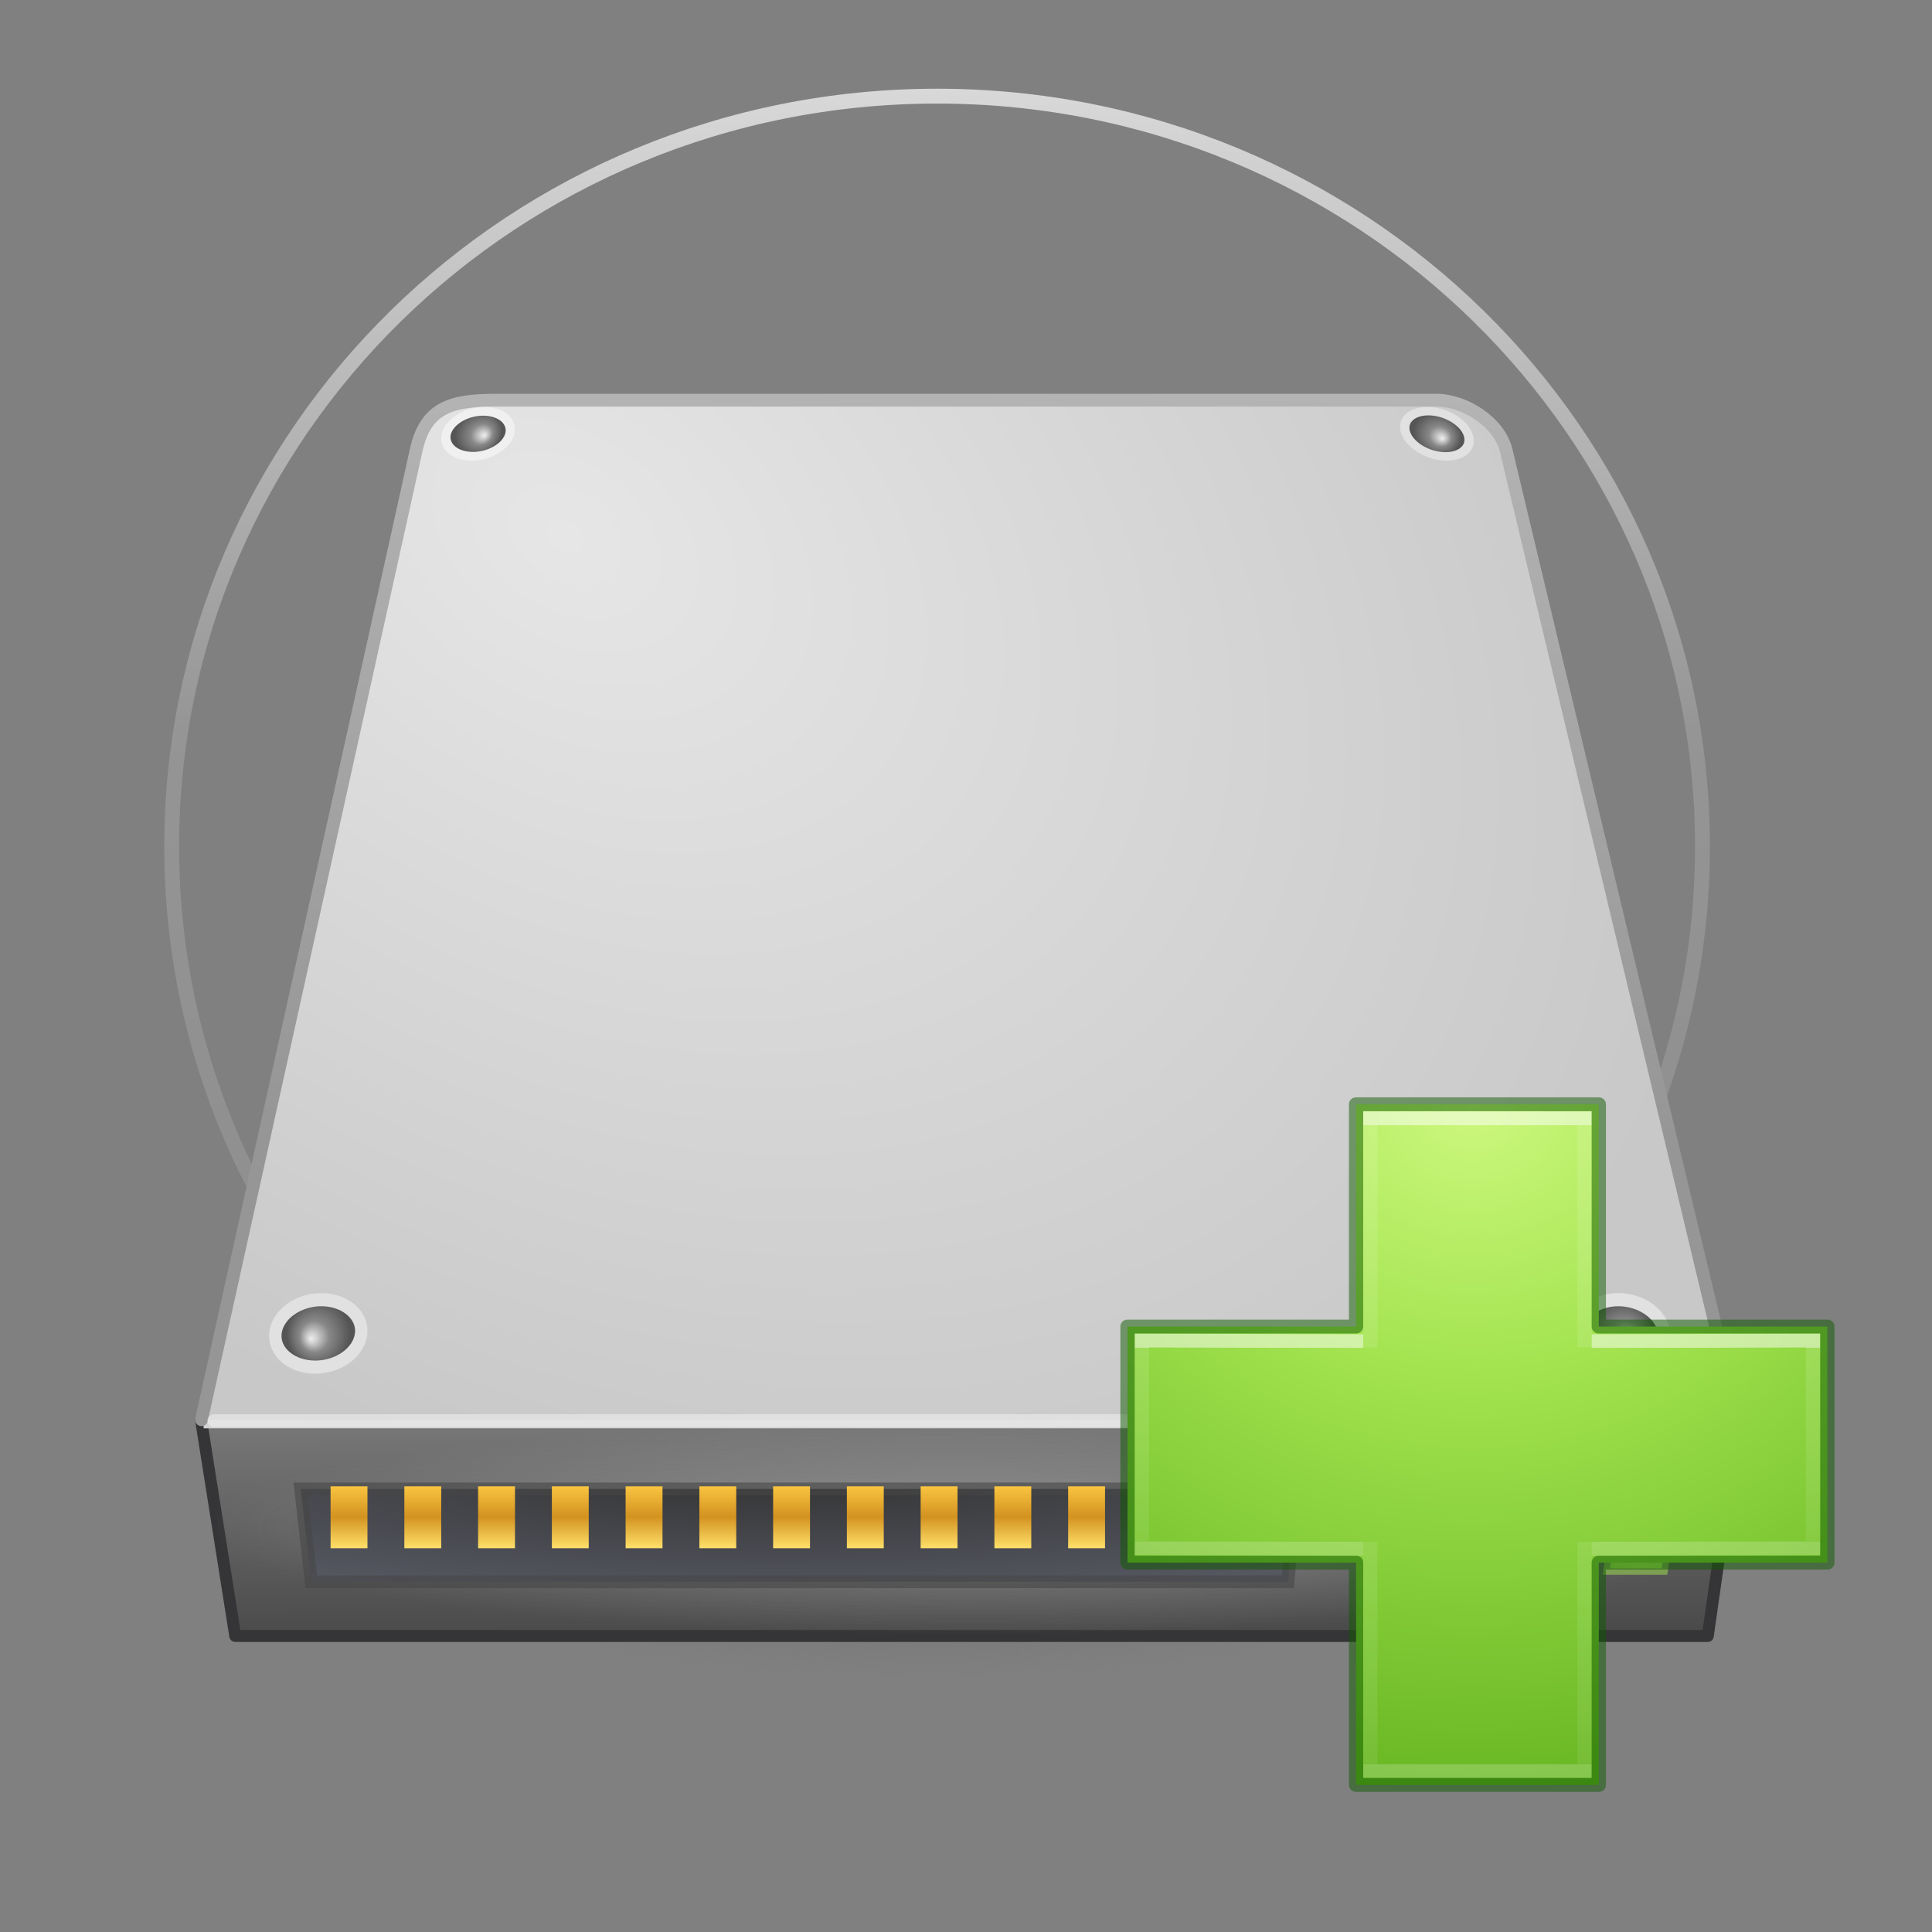 <?xml version="1.0" encoding="UTF-8" standalone="no"?>
<svg
   xmlns:dc="http://purl.org/dc/elements/1.1/"
   xmlns:cc="http://creativecommons.org/ns#"
   xmlns:rdf="http://www.w3.org/1999/02/22-rdf-syntax-ns#"
   xmlns:svg="http://www.w3.org/2000/svg"
   xmlns="http://www.w3.org/2000/svg"
   xmlns:xlink="http://www.w3.org/1999/xlink"
   xmlns:sodipodi="http://sodipodi.sourceforge.net/DTD/sodipodi-0.dtd"
   xmlns:inkscape="http://www.inkscape.org/namespaces/inkscape"
   id="svg5157"
   height="128"
   width="128"
   version="1.1"
   sodipodi:docname="com.github.chasinglogic.tardis.add-backup-drive.svg"
   inkscape:version="0.92.4 5da689c313, 2019-01-14">
  <rect width="100%" height="100%" fill="#808080" stroke="none"/>
  <sodipodi:namedview
     pagecolor="#ffffff"
     bordercolor="#666666"
     borderopacity="1"
     objecttolerance="10"
     gridtolerance="10"
     guidetolerance="10"
     inkscape:pageopacity="0"
     inkscape:pageshadow="2"
     inkscape:window-width="1920"
     inkscape:window-height="2034"
     id="namedview46"
     showgrid="false"
     inkscape:zoom="5.2149125"
     inkscape:cx="132.39784"
     inkscape:cy="31.761714"
     inkscape:window-x="0"
     inkscape:window-y="60"
     inkscape:window-maximized="0"
     inkscape:current-layer="svg5157" />
  <defs
     id="defs5159">
    <linearGradient
       id="linearGradient862">
      <stop
         id="stop858"
         offset="0"
         style="stop-color:#cd9ef7;stop-opacity:1" />
      <stop
         id="stop860"
         offset="1"
         style="stop-color:#a56de2;stop-opacity:1" />
    </linearGradient>
    <linearGradient
       id="linearGradient3820-7-2-8-6">
      <stop
         offset="0"
         style="stop-color:#3d3d3d;stop-opacity:1"
         id="stop3822-2-6-5-0" />
      <stop
         offset="0.5"
         style="stop-color:#686868;stop-opacity:0.498"
         id="stop3864-8-7-4-1" />
      <stop
         offset="1"
         style="stop-color:#686868;stop-opacity:0"
         id="stop3824-1-2-6-7" />
    </linearGradient>
    <linearGradient
       id="linearGradient4806">
      <stop
         id="stop4808"
         style="stop-color:#ffffff;stop-opacity:1"
         offset="0" />
      <stop
         id="stop4810"
         style="stop-color:#ffffff;stop-opacity:0.235"
         offset="0.424" />
      <stop
         id="stop4812"
         style="stop-color:#ffffff;stop-opacity:0.157"
         offset="0.821" />
      <stop
         id="stop4814"
         style="stop-color:#ffffff;stop-opacity:0.392"
         offset="1" />
    </linearGradient>
    <linearGradient
       y2="40.496"
       x2="71.204"
       y1="15.369"
       x1="71.204"
       gradientTransform="matrix(4.14,0,0,4.058,-236.735,-57.016)"
       gradientUnits="userSpaceOnUse"
       id="linearGradient3118"
       xlink:href="#linearGradient4806" />
    <radialGradient
       r="62.769"
       fy="186.171"
       fx="99.157"
       cy="186.171"
       cx="99.157"
       gradientTransform="matrix(0.683,0,0,0.209,-6.047,59.073)"
       gradientUnits="userSpaceOnUse"
       id="radialGradient3163"
       xlink:href="#linearGradient3820-7-2-8-6" />
    <linearGradient
       id="linearGradient3242-7-3-8-0-4-58-06">
      <stop
         id="stop3244-5-8-5-6-4-3-8"
         style="stop-color:#cdf87e;stop-opacity:1"
         offset="0" />
      <stop
         id="stop3246-9-5-1-5-3-0-7"
         style="stop-color:#a2e34f;stop-opacity:1"
         offset="0.262" />
      <stop
         id="stop3248-7-2-0-7-5-35-9"
         style="stop-color:#68b723;stop-opacity:1"
         offset="0.661" />
      <stop
         id="stop3250-8-2-8-5-6-40-4"
         style="stop-color:#1d7e0d;stop-opacity:1"
         offset="1" />
    </linearGradient>
    <radialGradient
       cx="66.127"
       cy="48.768"
       r="31"
       fx="66.127"
       fy="48.768"
       id="radialGradient3381"
       xlink:href="#linearGradient3242-7-3-8-0-4-58-06"
       gradientUnits="userSpaceOnUse"
       gradientTransform="matrix(0,2.424,-2.639,0,226.369,-84.888)" />
    <linearGradient
       x1="24.139"
       y1="9.176"
       x2="24.139"
       y2="37.13"
       id="linearGradient3030"
       xlink:href="#linearGradient4361"
       gradientUnits="userSpaceOnUse"
       gradientTransform="matrix(2.113,0,0,1.646,50.724,61.9)" />
    <linearGradient
       id="linearGradient4361">
      <stop
         id="stop4363"
         style="stop-color:#ffffff;stop-opacity:1"
         offset="0" />
      <stop
         id="stop4365"
         style="stop-color:#ffffff;stop-opacity:0.235"
         offset="0" />
      <stop
         id="stop4367"
         style="stop-color:#ffffff;stop-opacity:0.157"
         offset="1" />
      <stop
         id="stop4369"
         style="stop-color:#ffffff;stop-opacity:0.392"
         offset="1" />
    </linearGradient>
    <linearGradient
       x1="24.139"
       y1="19.795"
       x2="24.139"
       y2="26.485"
       id="linearGradient3030-1"
       xlink:href="#linearGradient4351"
       gradientUnits="userSpaceOnUse"
       gradientTransform="matrix(1.659,0,0,2.093,60.832,51.572)" />
    <linearGradient
       id="linearGradient4351">
      <stop
         id="stop4353"
         style="stop-color:#ffffff;stop-opacity:1"
         offset="0" />
      <stop
         id="stop4355"
         style="stop-color:#ffffff;stop-opacity:0.235"
         offset="0" />
      <stop
         id="stop4357"
         style="stop-color:#ffffff;stop-opacity:0.157"
         offset="1" />
      <stop
         id="stop4359"
         style="stop-color:#ffffff;stop-opacity:0.392"
         offset="1" />
    </linearGradient>
    <linearGradient
       gradientTransform="rotate(90,64.5,65.5)"
       gradientUnits="userSpaceOnUse"
       y2="65.5"
       x2="117"
       y1="65.5"
       x1="12"
       id="linearGradient864"
       xlink:href="#linearGradient862" />
    <linearGradient
       id="linearGradient1131"
       inkscape:collect="always">
      <stop
         id="stop1127"
         offset="0"
         style="stop-color:#ffe16b;stop-opacity:1" />
      <stop
         style="stop-color:#d39220;stop-opacity:1;"
         offset="0.513"
         id="stop1133" />
      <stop
         id="stop1129"
         offset="1"
         style="stop-color:#f9c440;stop-opacity:1" />
    </linearGradient>
    <linearGradient
       id="linearGradient1139"
       inkscape:collect="always">
      <stop
         id="stop1135"
         offset="0"
         style="stop-color:#d1ff82;stop-opacity:1;" />
      <stop
         id="stop1137"
         offset="1"
         style="stop-color:#9bdb4d;stop-opacity:1" />
    </linearGradient>
    <linearGradient
       id="linearGradient1045">
      <stop
         id="stop1041"
         style="stop-color:#333333;stop-opacity:1"
         offset="0" />
      <stop
         id="stop1043"
         style="stop-color:#555761;stop-opacity:1"
         offset="1" />
    </linearGradient>
    <linearGradient
       id="linearGradient4236">
      <stop
         id="stop4238"
         style="stop-color:#eeeeee;stop-opacity:1"
         offset="0" />
      <stop
         id="stop4240"
         style="stop-color:#eeeeee;stop-opacity:0"
         offset="1" />
    </linearGradient>
    <radialGradient
       cx="113.065"
       cy="97.588"
       r="2.563"
       fx="113.667"
       fy="98"
       id="radialGradient2676"
       xlink:href="#radialGradient4241"
       gradientUnits="userSpaceOnUse"
       gradientTransform="matrix(0.867,0,0,0.943,12.283,-17.292)" />
    <radialGradient
       cx="113.065"
       cy="97.588"
       r="2.563"
       fx="113.667"
       fy="98"
       id="radialGradient4241"
       gradientUnits="userSpaceOnUse">
      <stop
         id="stop4243"
         style="stop-color:#eeeeee;stop-opacity:1"
         offset="0" />
      <stop
         id="stop4245"
         style="stop-color:#cecece;stop-opacity:1"
         offset="0.16" />
      <stop
         id="stop4247"
         style="stop-color:#888888;stop-opacity:1"
         offset="0.468" />
      <stop
         id="stop4249"
         style="stop-color:#555555;stop-opacity:1"
         offset="1" />
    </radialGradient>
    <radialGradient
       cx="113.065"
       cy="97.588"
       r="2.563"
       fx="113.667"
       fy="98"
       id="radialGradient2689"
       xlink:href="#radialGradient4241"
       gradientUnits="userSpaceOnUse"
       gradientTransform="matrix(0.651,0.136,-0.067,0.593,30.287,-63.282)" />
    <radialGradient
       cx="113.065"
       cy="97.588"
       r="2.563"
       fx="113.667"
       fy="98"
       id="radialGradient295"
       gradientUnits="userSpaceOnUse">
      <stop
         id="stop287"
         style="stop-color:#eeeeee;stop-opacity:1"
         offset="0" />
      <stop
         id="stop289"
         style="stop-color:#cecece;stop-opacity:1"
         offset="0.16" />
      <stop
         id="stop291"
         style="stop-color:#888888;stop-opacity:1"
         offset="0.468" />
      <stop
         id="stop293"
         style="stop-color:#555555;stop-opacity:1"
         offset="1" />
    </radialGradient>
    <radialGradient
       cx="113.065"
       cy="97.588"
       r="2.563"
       fx="113.667"
       fy="98"
       id="radialGradient2693"
       xlink:href="#radialGradient4241"
       gradientUnits="userSpaceOnUse"
       gradientTransform="matrix(0.644,-0.153,0.073,0.609,-49.64,-32.122)" />
    <radialGradient
       cx="113.065"
       cy="97.588"
       r="2.563"
       fx="113.667"
       fy="98"
       id="radialGradient306"
       gradientUnits="userSpaceOnUse">
      <stop
         id="stop298"
         style="stop-color:#eeeeee;stop-opacity:1"
         offset="0" />
      <stop
         id="stop300"
         style="stop-color:#cecece;stop-opacity:1"
         offset="0.16" />
      <stop
         id="stop302"
         style="stop-color:#888888;stop-opacity:1"
         offset="0.468" />
      <stop
         id="stop304"
         style="stop-color:#555555;stop-opacity:1"
         offset="1" />
    </radialGradient>
    <radialGradient
       cx="113.065"
       cy="97.588"
       r="2.563"
       fx="113.667"
       fy="98"
       id="radialGradient2697"
       xlink:href="#radialGradient4241"
       gradientUnits="userSpaceOnUse"
       gradientTransform="matrix(-0.867,0,0,0.943,117.04,-17.292)" />
    <radialGradient
       cx="113.065"
       cy="97.588"
       r="2.563"
       fx="113.667"
       fy="98"
       id="radialGradient317"
       gradientUnits="userSpaceOnUse">
      <stop
         id="stop309"
         style="stop-color:#eeeeee;stop-opacity:1"
         offset="0" />
      <stop
         id="stop311"
         style="stop-color:#cecece;stop-opacity:1"
         offset="0.16" />
      <stop
         id="stop313"
         style="stop-color:#888888;stop-opacity:1"
         offset="0.468" />
      <stop
         id="stop315"
         style="stop-color:#555555;stop-opacity:1"
         offset="1" />
    </radialGradient>
    <radialGradient
       cx="11.734"
       cy="8.49"
       r="23.048"
       fx="11.734"
       fy="8.49"
       id="radialGradient2708"
       xlink:href="#linearGradient7056"
       gradientUnits="userSpaceOnUse"
       gradientTransform="matrix(3.285,1.89,-1.117,2.506,7.276,-26.156)" />
    <linearGradient
       id="linearGradient7056">
      <stop
         id="stop7064"
         style="stop-color:#e6e6e6;stop-opacity:1"
         offset="0" />
      <stop
         id="stop7060"
         style="stop-color:#c8c8c8;stop-opacity:1"
         offset="1" />
    </linearGradient>
    <linearGradient
       x1="17.814"
       y1="29.797"
       x2="18.073"
       y2="10"
       id="linearGradient2710"
       xlink:href="#linearGradient3484"
       gradientUnits="userSpaceOnUse"
       gradientTransform="matrix(2.386,0,0,2.711,7.394,-20.901)" />
    <linearGradient
       id="linearGradient3484">
      <stop
         id="stop3486"
         style="stop-color:#969696;stop-opacity:1"
         offset="0" />
      <stop
         id="stop3488"
         style="stop-color:#b4b4b4;stop-opacity:1"
         offset="1" />
    </linearGradient>
    <linearGradient
       x1="29.938"
       y1="41"
       x2="30"
       y2="50"
       id="linearGradient2714"
       xlink:href="#linearGradient2215"
       gradientUnits="userSpaceOnUse"
       gradientTransform="matrix(2.393,0,0,1.944,-4.739,0.322)" />
    <linearGradient
       id="linearGradient2215">
      <stop
         id="stop2223"
         style="stop-color:#7a7a7a;stop-opacity:1"
         offset="0" />
      <stop
         id="stop2219"
         style="stop-color:#474747;stop-opacity:1"
         offset="1" />
    </linearGradient>
    <radialGradient
       cx="605.714"
       cy="486.648"
       r="117.143"
       fx="605.714"
       fy="486.648"
       id="radialGradient2618"
       xlink:href="#linearGradient5060"
       gradientUnits="userSpaceOnUse"
       gradientTransform="matrix(-0.114,0,0,0.052,82.081,71.11)" />
    <linearGradient
       id="linearGradient5060">
      <stop
         id="stop5062"
         style="stop-color:#000000;stop-opacity:1"
         offset="0" />
      <stop
         id="stop5064"
         style="stop-color:#000000;stop-opacity:0"
         offset="1" />
    </linearGradient>
    <radialGradient
       cx="605.714"
       cy="486.648"
       r="117.143"
       fx="605.714"
       fy="486.648"
       id="radialGradient2621"
       xlink:href="#linearGradient5060"
       gradientUnits="userSpaceOnUse"
       gradientTransform="matrix(0.108,0,0,0.048,40.663,70.319)" />
    <linearGradient
       x1="302.857"
       y1="366.648"
       x2="302.857"
       y2="609.505"
       id="linearGradient2624"
       xlink:href="#linearGradient5048"
       gradientUnits="userSpaceOnUse"
       gradientTransform="matrix(0.184,0,0,0.048,-5.153,70.319)" />
    <linearGradient
       id="linearGradient5048">
      <stop
         id="stop5050"
         style="stop-color:#000000;stop-opacity:0"
         offset="0" />
      <stop
         id="stop5056"
         style="stop-color:#000000;stop-opacity:1"
         offset="0.5" />
      <stop
         id="stop5052"
         style="stop-color:#000000;stop-opacity:0"
         offset="1" />
    </linearGradient>
    <linearGradient
       x1="29.938"
       y1="41"
       x2="30"
       y2="50"
       id="linearGradient2714-3"
       xlink:href="#linearGradient2215"
       gradientUnits="userSpaceOnUse"
       gradientTransform="matrix(2.264,0,0,1.789,-1.402,19.856)" />
    <radialGradient
       cx="11.734"
       cy="8.49"
       r="23.048"
       fx="11.734"
       fy="8.49"
       id="radialGradient2708-9"
       xlink:href="#linearGradient7056"
       gradientUnits="userSpaceOnUse"
       gradientTransform="matrix(3.108,1.739,-1.057,2.306,9.965,-4.508)" />
    <linearGradient
       x1="17.814"
       y1="29.797"
       x2="18.073"
       y2="10"
       id="linearGradient2710-7"
       xlink:href="#linearGradient3484"
       gradientUnits="userSpaceOnUse"
       gradientTransform="matrix(2.257,0,0,2.494,10.076,0.327)" />
    <radialGradient
       cx="113.065"
       cy="97.588"
       r="2.563"
       fx="113.667"
       fy="98"
       id="radialGradient2697-8"
       xlink:href="#radialGradient4241-7"
       gradientUnits="userSpaceOnUse"
       gradientTransform="matrix(-0.82,0,0,0.868,113.804,3.648)" />
    <radialGradient
       cx="113.065"
       cy="97.588"
       r="2.563"
       fx="113.667"
       fy="98"
       id="radialGradient4241-7"
       gradientUnits="userSpaceOnUse">
      <stop
         id="stop4243-9"
         style="stop-color:#eeeeee;stop-opacity:1"
         offset="0" />
      <stop
         id="stop4245-2"
         style="stop-color:#cecece;stop-opacity:1"
         offset="0.16" />
      <stop
         id="stop4247-0"
         style="stop-color:#888888;stop-opacity:1"
         offset="0.468" />
      <stop
         id="stop4249-2"
         style="stop-color:#555555;stop-opacity:1"
         offset="1" />
    </radialGradient>
    <radialGradient
       cx="113.065"
       cy="97.588"
       r="2.563"
       fx="113.667"
       fy="98"
       id="radialGradient2693-3"
       xlink:href="#radialGradient4241-7"
       gradientUnits="userSpaceOnUse"
       gradientTransform="matrix(0.609,-0.141,0.069,0.56,-43.879,-9.998)" />
    <radialGradient
       cx="113.065"
       cy="97.588"
       r="2.563"
       fx="113.667"
       fy="98"
       id="radialGradient1182"
       gradientUnits="userSpaceOnUse">
      <stop
         id="stop1174"
         style="stop-color:#eeeeee;stop-opacity:1"
         offset="0" />
      <stop
         id="stop1176"
         style="stop-color:#cecece;stop-opacity:1"
         offset="0.16" />
      <stop
         id="stop1178"
         style="stop-color:#888888;stop-opacity:1"
         offset="0.468" />
      <stop
         id="stop1180"
         style="stop-color:#555555;stop-opacity:1"
         offset="1" />
    </radialGradient>
    <radialGradient
       cx="113.065"
       cy="97.588"
       r="2.563"
       fx="113.667"
       fy="98"
       id="radialGradient2689-7"
       xlink:href="#radialGradient4241-7"
       gradientUnits="userSpaceOnUse"
       gradientTransform="matrix(0.616,0.126,-0.063,0.545,31.733,-38.67)" />
    <radialGradient
       cx="113.065"
       cy="97.588"
       r="2.563"
       fx="113.667"
       fy="98"
       id="radialGradient1193"
       gradientUnits="userSpaceOnUse">
      <stop
         id="stop1185"
         style="stop-color:#eeeeee;stop-opacity:1"
         offset="0" />
      <stop
         id="stop1187"
         style="stop-color:#cecece;stop-opacity:1"
         offset="0.16" />
      <stop
         id="stop1189"
         style="stop-color:#888888;stop-opacity:1"
         offset="0.468" />
      <stop
         id="stop1191"
         style="stop-color:#555555;stop-opacity:1"
         offset="1" />
    </radialGradient>
    <radialGradient
       cx="113.065"
       cy="97.588"
       r="2.563"
       fx="113.667"
       fy="98"
       id="radialGradient2676-5"
       xlink:href="#radialGradient4241-7"
       gradientUnits="userSpaceOnUse"
       gradientTransform="matrix(0.82,0,0,0.868,14.702,3.648)" />
    <radialGradient
       cx="113.065"
       cy="97.588"
       r="2.563"
       fx="113.667"
       fy="98"
       id="radialGradient1204"
       gradientUnits="userSpaceOnUse">
      <stop
         id="stop1196"
         style="stop-color:#eeeeee;stop-opacity:1"
         offset="0" />
      <stop
         id="stop1198"
         style="stop-color:#cecece;stop-opacity:1"
         offset="0.16" />
      <stop
         id="stop1200"
         style="stop-color:#888888;stop-opacity:1"
         offset="0.468" />
      <stop
         id="stop1202"
         style="stop-color:#555555;stop-opacity:1"
         offset="1" />
    </radialGradient>
    <radialGradient
       inkscape:collect="always"
       xlink:href="#linearGradient4236"
       id="radialGradient937-9"
       cx="64"
       cy="106.5"
       fx="64"
       fy="106.5"
       r="62.536"
       gradientTransform="matrix(0.814,0,0,0.114,12.129,89.065)"
       gradientUnits="userSpaceOnUse" />
    <radialGradient
       gradientUnits="userSpaceOnUse"
       gradientTransform="matrix(2.89,-0.006,-7.7273832e-4,-0.443,-22.974,131.066)"
       r="18.5"
       fy="75.091"
       fx="25.96"
       cy="75.091"
       cx="25.96"
       id="radialGradient925-8"
       xlink:href="#linearGradient1045"
       inkscape:collect="always" />
    <linearGradient
       gradientTransform="matrix(1.222,0,0,4.101,14.572,-114.759)"
       gradientUnits="userSpaceOnUse"
       y2="52"
       x2="7"
       y1="53"
       x1="7"
       id="linearGradient1011-3"
       xlink:href="#linearGradient1131"
       inkscape:collect="always" />
    <linearGradient
       gradientTransform="matrix(1.222,0,0,4.101,15.794,-114.759)"
       gradientUnits="userSpaceOnUse"
       y2="52"
       x2="10"
       y1="53"
       x1="10"
       id="linearGradient1013-9"
       xlink:href="#linearGradient1131"
       inkscape:collect="always" />
    <linearGradient
       gradientTransform="matrix(1.222,0,0,4.101,17.016,-114.759)"
       gradientUnits="userSpaceOnUse"
       y2="52"
       x2="13"
       y1="53"
       x1="13"
       id="linearGradient1015-3"
       xlink:href="#linearGradient1131"
       inkscape:collect="always" />
    <linearGradient
       gradientTransform="matrix(1.222,0,0,4.101,18.237,-114.759)"
       gradientUnits="userSpaceOnUse"
       y2="52"
       x2="16"
       y1="53"
       x1="16"
       id="linearGradient1017-1"
       xlink:href="#linearGradient1131"
       inkscape:collect="always" />
    <linearGradient
       gradientTransform="matrix(1.222,0,0,4.101,19.459,-114.759)"
       gradientUnits="userSpaceOnUse"
       y2="52"
       x2="19"
       y1="53"
       x1="19"
       id="linearGradient1019-9"
       xlink:href="#linearGradient1131"
       inkscape:collect="always" />
    <linearGradient
       gradientTransform="matrix(1.222,0,0,4.101,20.681,-114.759)"
       gradientUnits="userSpaceOnUse"
       y2="52"
       x2="22"
       y1="53"
       x1="22"
       id="linearGradient1021-4"
       xlink:href="#linearGradient1131"
       inkscape:collect="always" />
    <linearGradient
       gradientTransform="matrix(1.222,0,0,4.101,21.902,-114.759)"
       gradientUnits="userSpaceOnUse"
       y2="52"
       x2="25"
       y1="53"
       x1="25"
       id="linearGradient1023-7"
       xlink:href="#linearGradient1131"
       inkscape:collect="always" />
    <linearGradient
       gradientTransform="matrix(1.222,0,0,4.101,23.124,-114.759)"
       gradientUnits="userSpaceOnUse"
       y2="52"
       x2="28"
       y1="53"
       x1="28"
       id="linearGradient1025-8"
       xlink:href="#linearGradient1131"
       inkscape:collect="always" />
    <linearGradient
       gradientTransform="matrix(1.222,0,0,4.101,24.346,-114.759)"
       gradientUnits="userSpaceOnUse"
       y2="52"
       x2="31"
       y1="53"
       x1="31"
       id="linearGradient1027-4"
       xlink:href="#linearGradient1131"
       inkscape:collect="always" />
    <linearGradient
       gradientTransform="matrix(1.222,0,0,4.101,25.567,-114.759)"
       gradientUnits="userSpaceOnUse"
       y2="52"
       x2="34"
       y1="53"
       x1="34"
       id="linearGradient1029-5"
       xlink:href="#linearGradient1131"
       inkscape:collect="always" />
    <linearGradient
       gradientTransform="matrix(1.222,0,0,4.101,26.789,-114.759)"
       gradientUnits="userSpaceOnUse"
       y2="52"
       x2="37"
       y1="53"
       x1="37"
       id="linearGradient1033-0"
       xlink:href="#linearGradient1131"
       inkscape:collect="always" />
    <linearGradient
       gradientTransform="matrix(1.222,0,0,4.101,26.789,-114.759)"
       gradientUnits="userSpaceOnUse"
       y2="52"
       x2="41"
       y1="53"
       x1="41"
       id="linearGradient1031-36"
       xlink:href="#linearGradient1131"
       inkscape:collect="always" />
    <radialGradient
       gradientUnits="userSpaceOnUse"
       gradientTransform="matrix(1.71,0,0,1.58,9.38,18.389)"
       r="1.689"
       fy="53"
       fx="58.064"
       cy="53"
       cx="58.064"
       id="radialGradient1141-6-1"
       xlink:href="#linearGradient1139"
       inkscape:collect="always" />
    <linearGradient
       gradientTransform="matrix(1.222,0,0,4.101,31.676,-114.759)"
       gradientUnits="userSpaceOnUse"
       y2="52"
       x2="41"
       y1="53"
       x1="41"
       id="linearGradient1031-3-3"
       xlink:href="#linearGradient1131"
       inkscape:collect="always" />
  </defs>
  <path
     d="m 104.552,98.016 c 0.005,7.253 -19.191,13.133 -42.873,13.133 -23.682,0 -42.878,-5.88 -42.873,-13.133 -0.005,-7.253 19.688,-13.133 43.37,-13.133 23.682,0 42.381,5.88 42.376,13.133 z"
     id="path3818-0-5-0"
     style="fill:url(#radialGradient3163);fill-opacity:1;stroke:none;stroke-width:0.984"
     inkscape:connector-curvature="0" />
  <path
     d="m 112.793,56.078 c 0,27.453 -22.703,49.708 -50.709,49.708 -28.006,0 -50.709,-22.255 -50.709,-49.708 0,-27.453 22.703,-49.708 50.709,-49.708 28.006,0 50.709,22.255 50.709,49.708 z"
     id="path3019"
     style="color:#000000;display:inline;overflow:visible;visibility:visible;opacity:0.7;fill:none;stroke:url(#linearGradient3118);stroke-width:0.984;stroke-linecap:round;stroke-linejoin:round;stroke-miterlimit:4;stroke-dasharray:none;stroke-dashoffset:0;stroke-opacity:1;marker:none;enable-background:accumulate"
     inkscape:connector-curvature="0" />
  <rect
     style="display:inline;overflow:visible;visibility:visible;opacity:0.3;fill:url(#linearGradient2624);fill-opacity:1;fill-rule:nonzero;stroke:none;stroke-width:0.434;marker:none"
     id="rect2723"
     y="87.901"
     x="16.958"
     height="11.646"
     width="88.97" />
  <path
     inkscape:connector-curvature="0"
     style="display:inline;overflow:visible;visibility:visible;opacity:0.3;fill:url(#radialGradient2621);fill-opacity:1;fill-rule:nonzero;stroke:none;stroke-width:0.434;marker:none"
     id="path2725"
     d="m 105.884,87.902 c 0,0 0,11.645 0,11.645 5.573,0.022 13.473,-2.609 13.473,-5.823 0,-3.214 -6.219,-5.822 -13.473,-5.822 z" />
  <path
     inkscape:connector-curvature="0"
     style="display:inline;fill:url(#linearGradient2714-3);fill-opacity:1;fill-rule:evenodd;stroke:#353537;stroke-width:0.79;stroke-linecap:round;stroke-linejoin:round;stroke-miterlimit:4;stroke-dasharray:none;stroke-dashoffset:0;stroke-opacity:1;enable-background:new"
     id="rect6431-2"
     d="M 13.322,94.091 H 115.184 l -2.037,14.297 H 15.585 Z" />
  <rect
     style="display:inline;fill:#d2d2d3;fill-opacity:1;fill-rule:evenodd;stroke:none;stroke-width:0.851;enable-background:new"
     id="rect6381-0"
     y="92.146"
     x="13.491"
     height="2.485"
     width="101.523" />
  <path
     inkscape:connector-curvature="0"
     style="display:inline;overflow:visible;visibility:visible;fill:url(#radialGradient2708-9);fill-opacity:1;fill-rule:nonzero;stroke:url(#linearGradient2710-7);stroke-width:0.848;stroke-linecap:round;stroke-linejoin:round;stroke-miterlimit:4;stroke-dasharray:none;stroke-dashoffset:0;stroke-opacity:1;marker:none;enable-background:accumulate"
     id="path6345-6"
     d="M 115.156,94.125 99.785,29.831 c -0.435,-1.831 -2.712,-3.317 -4.626,-3.317 H 32.817 c -2.941,0 -4.626,0.495 -5.246,3.317 l -14.221,64.231" />
  <path
     inkscape:connector-curvature="0"
     style="display:inline;overflow:visible;visibility:visible;opacity:0.4;fill:none;stroke:#ffffff;stroke-width:0.851;stroke-linecap:round;stroke-linejoin:miter;stroke-miterlimit:4;stroke-dasharray:none;stroke-dashoffset:0;stroke-opacity:1;marker:none;enable-background:accumulate"
     id="path7046-1"
     d="M 114.34,94.123 H 14.165" />
  <path
     inkscape:connector-curvature="0"
     style="fill:#e1e1e1;fill-opacity:1;stroke-width:0.851"
     id="path9007-5"
     d="m 24.34,88.327 c -0.103,1.477 -1.651,2.682 -3.455,2.682 -1.803,0 -3.169,-1.205 -3.048,-2.682 0.12,-1.469 1.666,-2.656 3.452,-2.656 1.787,7e-4 3.152,1.186 3.05,2.656 z" />
  <path
     inkscape:connector-curvature="0"
     style="fill:url(#radialGradient2697-8);fill-opacity:1;stroke-width:0.851"
     id="path9009-5"
     d="m 23.173,87.289 c 0.165,0.187 0.353,0.488 0.353,0.887 0,0.029 -0.002,0.057 -0.004,0.088 -0.071,1.018 -1.279,1.878 -2.637,1.878 -0.773,0 -1.48,-0.282 -1.89,-0.756 -0.176,-0.202 -0.377,-0.537 -0.341,-0.983 0.083,-1.009 1.289,-1.862 2.636,-1.862 0.768,6.9e-4 1.472,0.28 1.883,0.749 h 9e-6 v -1e-5 z" />
  <path
     inkscape:connector-curvature="0"
     style="fill:#f0f0f0;fill-opacity:1;stroke-width:0.851"
     id="path9019-4"
     d="m 29.257,29.291 c 0.193,0.936 1.438,1.448 2.778,1.137 1.339,-0.31 2.258,-1.323 2.052,-2.256 -0.205,-0.928 -1.447,-1.428 -2.774,-1.121 -1.327,0.308 -2.247,1.308 -2.056,2.24 z" />
  <path
     inkscape:connector-curvature="0"
     style="fill:url(#radialGradient2693-3);fill-opacity:1;stroke-width:0.851"
     id="path9021-7"
     d="m 30.042,28.419 c -0.108,0.149 -0.224,0.376 -0.192,0.634 0.002,0.018 0.006,0.037 0.009,0.056 0.133,0.645 1.099,0.993 2.107,0.759 0.574,-0.133 1.077,-0.437 1.344,-0.813 0.115,-0.161 0.238,-0.412 0.176,-0.694 -0.141,-0.638 -1.105,-0.981 -2.105,-0.749 -0.57,0.133 -1.071,0.434 -1.339,0.808 v 5e-6 l -10e-6,1.6e-5 z" />
  <path
     inkscape:connector-curvature="0"
     style="fill:#e1e1e1;fill-opacity:1;stroke-width:0.851"
     id="path9025-6"
     d="m 92.758,28.233 c -0.03,0.944 1.044,1.938 2.4,2.214 1.355,0.276 2.469,-0.272 2.486,-1.218 0.017,-0.942 -1.058,-1.924 -2.4,-2.197 -1.343,-0.273 -2.455,0.263 -2.486,1.202 z" />
  <path
     inkscape:connector-curvature="0"
     style="fill:url(#radialGradient2689-7);fill-opacity:1;stroke-width:0.851"
     id="path9027-5"
     d="m 93.711,27.759 c -0.138,0.093 -0.301,0.252 -0.33,0.503 -0.002,0.018 -0.003,0.036 -0.004,0.056 -0.021,0.651 0.824,1.376 1.844,1.584 0.581,0.118 1.133,0.049 1.475,-0.186 0.147,-0.1 0.323,-0.28 0.328,-0.566 0.012,-0.647 -0.832,-1.368 -1.844,-1.574 -0.577,-0.117 -1.126,-0.049 -1.469,0.182 v -6e-6 l -8.5e-5,-3.1e-5 z" />
  <path
     inkscape:connector-curvature="0"
     style="fill:#e1e1e1;fill-opacity:1;stroke-width:0.851"
     id="path9091-6"
     d="m 104.165,88.327 c 0.103,1.477 1.651,2.682 3.455,2.682 1.803,0 3.169,-1.205 3.048,-2.682 -0.12,-1.469 -1.666,-2.656 -3.452,-2.656 -1.787,7e-4 -3.152,1.186 -3.05,2.656 z" />
  <path
     inkscape:connector-curvature="0"
     style="fill:url(#radialGradient2676-5);fill-opacity:1;stroke-width:0.851"
     id="path9093-9"
     d="m 105.332,87.289 c -0.165,0.187 -0.353,0.488 -0.353,0.887 0,0.029 0.002,0.057 0.004,0.088 0.071,1.018 1.279,1.878 2.637,1.878 0.773,0 1.48,-0.282 1.89,-0.756 0.176,-0.202 0.377,-0.537 0.341,-0.983 -0.083,-1.009 -1.289,-1.862 -2.636,-1.862 -0.768,7e-4 -1.472,0.28 -1.883,0.749 v 0 l 5e-5,-1.9e-5 z" />
  <path
     inkscape:connector-curvature="0"
     style="display:inline;opacity:0.323;fill:url(#radialGradient937-9);fill-opacity:1;fill-rule:evenodd;stroke:none;stroke-width:0.79;stroke-linecap:round;stroke-linejoin:round;stroke-miterlimit:4;stroke-dasharray:none;stroke-dashoffset:0;stroke-opacity:1;enable-background:new"
     id="rect6431-5-3"
     d="M 13.322,94.091 H 115.184 l -2.037,14.297 H 15.585 Z" />
  <path
     style="opacity:1;vector-effect:none;fill:url(#radialGradient925-8);fill-opacity:1;fill-rule:nonzero;stroke:#474747;stroke-width:0.851;stroke-linecap:butt;stroke-linejoin:miter;stroke-miterlimit:4;stroke-dasharray:none;stroke-opacity:0.599;paint-order:normal"
     d="m 20.62,104.797 h 64.714 l 0.525,-6.151 H 19.92 Z"
     id="rect917-7"
     inkscape:connector-curvature="0"
     sodipodi:nodetypes="ccccc" />
  <path
     style="fill:url(#linearGradient1011-3);fill-opacity:1;stroke:none;stroke-width:0.851px;stroke-linecap:butt;stroke-linejoin:miter;stroke-opacity:1"
     d="m 21.902,98.473 v 4.101 h 2.443 v -4.101 z"
     id="path928-4"
     inkscape:connector-curvature="0" />
  <path
     style="fill:url(#linearGradient1013-9);fill-opacity:1;stroke:none;stroke-width:0.851px;stroke-linecap:butt;stroke-linejoin:miter;stroke-opacity:1"
     d="m 26.789,98.473 v 4.101 h 2.443 v -4.101 z"
     id="path928-3-5"
     inkscape:connector-curvature="0" />
  <path
     style="fill:url(#linearGradient1015-3);fill-opacity:1;stroke:none;stroke-width:0.851px;stroke-linecap:butt;stroke-linejoin:miter;stroke-opacity:1"
     d="m 31.676,98.473 v 4.101 h 2.443 v -4.101 z"
     id="path928-6-2"
     inkscape:connector-curvature="0" />
  <path
     style="fill:url(#linearGradient1017-1);fill-opacity:1;stroke:none;stroke-width:0.851px;stroke-linecap:butt;stroke-linejoin:miter;stroke-opacity:1"
     d="m 36.562,98.473 v 4.101 h 2.443 v -4.101 z"
     id="path928-7-5"
     inkscape:connector-curvature="0" />
  <path
     style="fill:url(#linearGradient1019-9);fill-opacity:1;stroke:none;stroke-width:0.851px;stroke-linecap:butt;stroke-linejoin:miter;stroke-opacity:1"
     d="m 41.449,98.473 v 4.101 h 2.443 v -4.101 z"
     id="path928-5-4"
     inkscape:connector-curvature="0" />
  <path
     style="fill:url(#linearGradient1021-4);fill-opacity:1;stroke:none;stroke-width:0.851px;stroke-linecap:butt;stroke-linejoin:miter;stroke-opacity:1"
     d="m 46.335,98.473 v 4.101 h 2.443 v -4.101 z"
     id="path928-35-7"
     inkscape:connector-curvature="0" />
  <path
     style="fill:url(#linearGradient1023-7);fill-opacity:1;stroke:none;stroke-width:0.851px;stroke-linecap:butt;stroke-linejoin:miter;stroke-opacity:1"
     d="m 51.222,98.473 v 4.101 h 2.443 v -4.101 z"
     id="path928-62-4"
     inkscape:connector-curvature="0" />
  <path
     style="fill:url(#linearGradient1025-8);fill-opacity:1;stroke:none;stroke-width:0.851px;stroke-linecap:butt;stroke-linejoin:miter;stroke-opacity:1"
     d="m 56.108,98.473 v 4.101 h 2.443 v -4.101 z"
     id="path928-9-4"
     inkscape:connector-curvature="0" />
  <path
     style="fill:url(#linearGradient1027-4);fill-opacity:1;stroke:none;stroke-width:0.851px;stroke-linecap:butt;stroke-linejoin:miter;stroke-opacity:1"
     d="m 60.995,98.473 v 4.101 h 2.443 v -4.101 z"
     id="path928-1-3"
     inkscape:connector-curvature="0" />
  <path
     style="fill:url(#linearGradient1029-5);fill-opacity:1;stroke:none;stroke-width:0.851px;stroke-linecap:butt;stroke-linejoin:miter;stroke-opacity:1"
     d="m 65.882,98.473 v 4.101 h 2.443 v -4.101 z"
     id="path928-2-0"
     inkscape:connector-curvature="0" />
  <path
     style="fill:url(#linearGradient1033-0);fill-opacity:1;stroke:none;stroke-width:0.851px;stroke-linecap:butt;stroke-linejoin:miter;stroke-opacity:1"
     d="m 70.768,98.473 v 4.101 h 2.443 v -4.101 z"
     id="path928-70-7"
     inkscape:connector-curvature="0" />
  <path
     style="fill:url(#linearGradient1031-36);fill-opacity:1;stroke:none;stroke-width:0.851px;stroke-linecap:butt;stroke-linejoin:miter;stroke-opacity:1"
     d="m 75.655,98.473 v 4.101 h 2.443 v -4.101 z"
     id="path928-93-8"
     inkscape:connector-curvature="0" />
  <path
     style="fill:url(#radialGradient1141-6-1);fill-opacity:1;stroke:#9bdb4d;stroke-width:0.851px;stroke-linecap:butt;stroke-linejoin:miter;stroke-opacity:0.544"
     d="m 110.606,100.35 -0.513,3.558 h -3.42 l 0.513,-3.558 z"
     id="path915-6-6"
     inkscape:connector-curvature="0"
     sodipodi:nodetypes="ccccc" />
  <path
     style="fill:url(#linearGradient1031-3-3);fill-opacity:1;stroke:none;stroke-width:0.851px;stroke-linecap:butt;stroke-linejoin:miter;stroke-opacity:1"
     d="m 80.541,98.473 v 4.101 h 2.443 v -4.101 z"
     id="path928-93-1-8"
     inkscape:connector-curvature="0" />
  <g
     id="g4390"
     transform="matrix(0.946,0,0,0.92,5.176,3.708)">
    <path
       d="M 89.5,91.5 V 75.493 h 17 v 16.007 h 16.007 V 108.5 H 106.5 v 16.007 h -17 V 108.5 H 73.493 V 91.5 Z"
       id="path2262"
       style="color:#000000;display:inline;overflow:visible;visibility:visible;fill:url(#radialGradient3381);fill-opacity:1;fill-rule:nonzero;stroke:none;stroke-width:0.985;stroke-linecap:round;stroke-linejoin:round;stroke-miterlimit:4;stroke-dasharray:none;stroke-dashoffset:0;stroke-opacity:1;marker:none;enable-background:accumulate"
       inkscape:connector-curvature="0" />
    <path
       style="display:inline;opacity:0.5;fill:none;stroke:url(#linearGradient3030);stroke-width:1;stroke-linecap:butt;stroke-linejoin:miter;stroke-miterlimit:4;stroke-dasharray:none;stroke-opacity:1"
       id="path2272-4"
       d="M 90.5,93.013 V 76.5 H 105.5 V 92.987 M 105.5,107 v 16.5 H 90.5 V 107"
       inkscape:connector-curvature="0" />
    <path
       style="display:inline;opacity:0.5;fill:none;stroke:url(#linearGradient3030-1);stroke-width:1;stroke-linecap:butt;stroke-linejoin:miter;stroke-miterlimit:4;stroke-dasharray:none;stroke-opacity:1"
       id="path2272-2"
       d="m 106,92.556 15.5,-0.054 v 14.944 l -15.5,0.054 m -16,0 -15.5,-0.054 V 92.502 l 15.5,0.054"
       inkscape:connector-curvature="0" />
    <path
       d="M 89.5,91.5 V 75.493 h 17 v 16.007 h 16.007 V 108.5 H 106.5 v 16.007 h -17 V 108.5 H 73.493 V 91.5 Z"
       id="path2262-8"
       style="color:#000000;clip-rule:nonzero;display:inline;overflow:visible;visibility:visible;opacity:0.5;isolation:auto;mix-blend-mode:normal;color-interpolation:sRGB;color-interpolation-filters:linearRGB;solid-color:#000000;solid-opacity:1;fill:none;fill-opacity:1;fill-rule:nonzero;stroke:#0f5a00;stroke-width:1;stroke-linecap:round;stroke-linejoin:round;stroke-miterlimit:4;stroke-dasharray:none;stroke-dashoffset:0;stroke-opacity:1;marker:none;color-rendering:auto;image-rendering:auto;shape-rendering:auto;text-rendering:auto;enable-background:accumulate"
       inkscape:connector-curvature="0" />
  </g>
</svg>
